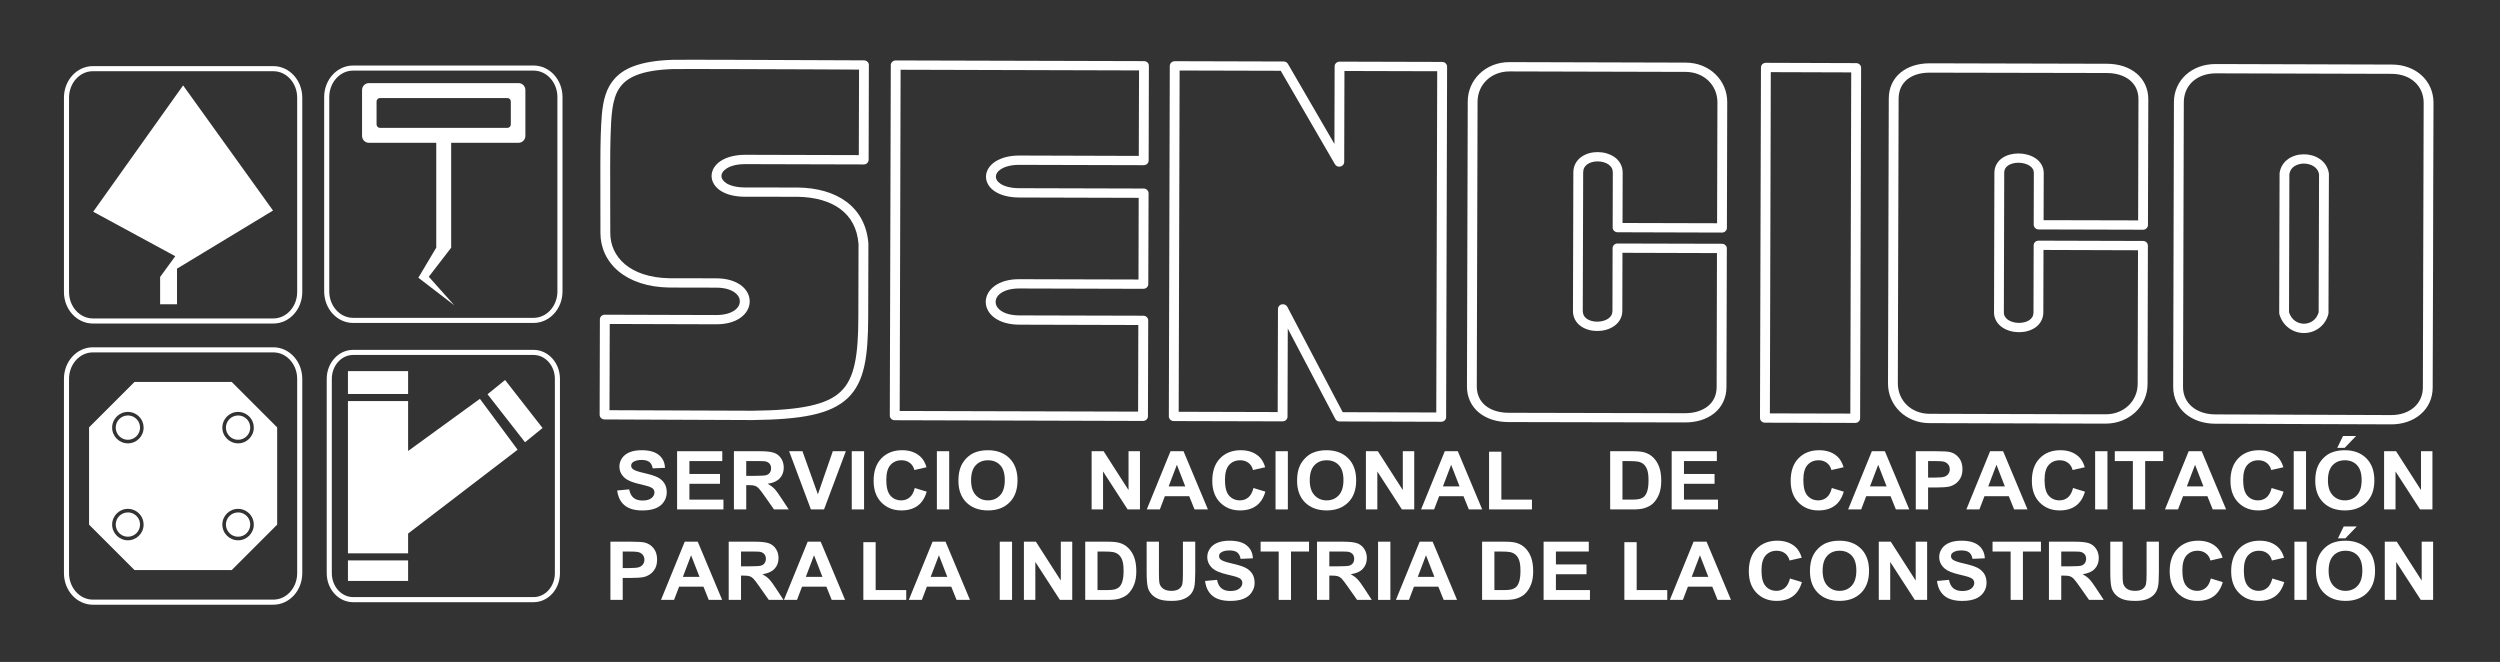 <?xml version="1.0" encoding="utf-8"?>
<!-- Generator: Adobe Illustrator 16.0.0, SVG Export Plug-In . SVG Version: 6.00 Build 0)  -->
<!DOCTYPE svg PUBLIC "-//W3C//DTD SVG 1.1//EN" "http://www.w3.org/Graphics/SVG/1.1/DTD/svg11.dtd">
<svg version="1.1" id="Layer_1" xmlns="http://www.w3.org/2000/svg" xmlns:xlink="http://www.w3.org/1999/xlink" x="0px" y="0px"
	 width="490.993px" height="130px" viewBox="0 0 490.993 130" enable-background="new 0 0 490.993 130" xml:space="preserve">
<rect x="0" y="0" width="490.993" height="130" fill="#333333" stroke="none"/>
<g>
	<g>
		<g>
			<path fill="#FFFFFF" d="M119.884,117.817v-11.433h3.88c1.469,0,2.427,0.058,2.872,0.174c0.685,0.17,1.26,0.544,1.723,1.118
				s0.692,1.314,0.692,2.227c0,0.702-0.132,1.291-0.399,1.77c-0.267,0.478-0.604,0.854-1.018,1.128
				c-0.41,0.271-0.828,0.452-1.253,0.541c-0.577,0.109-1.411,0.163-2.506,0.163H122.3v4.312H119.884z M122.3,108.319v3.245h1.325
				c0.95,0,1.587-0.06,1.906-0.18c0.324-0.12,0.574-0.307,0.758-0.561c0.183-0.257,0.271-0.552,0.271-0.89
				c0-0.418-0.125-0.761-0.382-1.031c-0.257-0.27-0.579-0.438-0.972-0.507c-0.289-0.051-0.871-0.077-1.738-0.077H122.3z"/>
			<path fill="#FFFFFF" d="M141.827,117.817h-2.63l-1.045-2.597h-4.782l-0.988,2.597h-2.563l4.662-11.433h2.553L141.827,117.817z
				 M137.378,113.295l-1.649-4.242l-1.616,4.242H137.378z"/>
			<path fill="#FFFFFF" d="M143.115,117.817v-11.433h5.088c1.276,0,2.208,0.104,2.787,0.31c0.578,0.205,1.042,0.57,1.391,1.095
				c0.348,0.524,0.522,1.128,0.522,1.801c0,0.857-0.263,1.566-0.792,2.124c-0.525,0.561-1.318,0.911-2.367,1.061
				c0.523,0.288,0.955,0.608,1.294,0.957c0.341,0.348,0.799,0.966,1.375,1.857l1.464,2.229h-2.892l-1.746-2.488
				c-0.62-0.888-1.046-1.449-1.275-1.68c-0.227-0.23-0.469-0.391-0.725-0.474c-0.258-0.09-0.66-0.13-1.216-0.13h-0.489v4.771
				H143.115z M145.534,111.221h1.786c1.159,0,1.884-0.046,2.172-0.141c0.289-0.092,0.514-0.254,0.676-0.482
				c0.163-0.231,0.248-0.518,0.248-0.858c0-0.386-0.107-0.693-0.324-0.931c-0.217-0.239-0.519-0.389-0.911-0.45
				c-0.196-0.027-0.782-0.039-1.763-0.039h-1.884V111.221z"/>
			<path fill="#FFFFFF" d="M165.973,117.817h-2.628l-1.046-2.597h-4.782l-0.987,2.597h-2.562l4.661-11.433h2.552L165.973,117.817z
				 M161.523,113.295l-1.648-4.242l-1.614,4.242H161.523z"/>
		</g>
		<g>
			<path fill="#FFFFFF" d="M169.558,117.816v-11.335h2.417v9.409h6.007v1.926H169.558z"/>
			<path fill="#FFFFFF" d="M190.496,117.816h-2.628l-1.045-2.595h-4.785l-0.986,2.595h-2.564l4.662-11.43h2.555L190.496,117.816z
				 M186.048,113.296l-1.648-4.243l-1.617,4.243H186.048z"/>
			<path fill="#FFFFFF" d="M196.349,117.816v-11.43h2.416v11.43H196.349z"/>
			<path fill="#FFFFFF" d="M201.092,117.816v-11.43h2.351l4.898,7.633v-7.633h2.244v11.43h-2.424l-4.824-7.453v7.453H201.092z"/>
			<path fill="#FFFFFF" d="M213.133,106.387h4.415c0.997,0,1.756,0.072,2.277,0.218c0.703,0.196,1.305,0.548,1.805,1.054
				c0.5,0.505,0.882,1.12,1.144,1.852c0.261,0.731,0.392,1.632,0.392,2.701c0,0.942-0.123,1.751-0.367,2.432
				c-0.3,0.833-0.727,1.506-1.281,2.021c-0.42,0.391-0.985,0.694-1.699,0.912c-0.533,0.161-1.246,0.24-2.139,0.24h-4.546V106.387z
				 M215.548,108.318v7.572h1.805c0.675,0,1.162-0.034,1.462-0.108c0.391-0.095,0.716-0.251,0.974-0.475
				c0.259-0.225,0.471-0.59,0.635-1.104c0.162-0.512,0.244-1.21,0.244-2.095c0-0.884-0.082-1.562-0.244-2.034
				c-0.164-0.474-0.393-0.842-0.688-1.107c-0.293-0.265-0.666-0.446-1.117-0.539c-0.338-0.073-0.999-0.11-1.984-0.11H215.548z"/>
			<path fill="#FFFFFF" d="M225.198,106.387h2.415v6.191c0,0.981,0.03,1.621,0.089,1.911c0.104,0.468,0.352,0.844,0.74,1.125
				c0.389,0.284,0.922,0.428,1.596,0.428c0.687,0,1.203-0.135,1.551-0.402c0.348-0.267,0.559-0.597,0.629-0.986
				c0.07-0.391,0.105-1.039,0.105-1.944v-6.322h2.417v6.004c0,1.373-0.065,2.342-0.196,2.907c-0.13,0.567-0.371,1.046-0.723,1.436
				c-0.351,0.39-0.82,0.702-1.407,0.933c-0.589,0.231-1.356,0.348-2.303,0.348c-1.142,0-2.009-0.127-2.6-0.378
				c-0.591-0.252-1.058-0.578-1.4-0.983c-0.343-0.404-0.569-0.826-0.677-1.266c-0.158-0.656-0.236-1.623-0.236-2.902V106.387z"/>
			<path fill="#FFFFFF" d="M236.675,114.099l2.351-0.219c0.142,0.754,0.429,1.308,0.86,1.662c0.434,0.353,1.018,0.529,1.752,0.529
				c0.778,0,1.365-0.157,1.76-0.472c0.395-0.315,0.592-0.683,0.592-1.104c0-0.271-0.084-0.498-0.25-0.689
				c-0.166-0.19-0.455-0.356-0.868-0.494c-0.283-0.096-0.929-0.262-1.935-0.501c-1.296-0.308-2.205-0.683-2.728-1.13
				c-0.734-0.632-1.103-1.396-1.103-2.302c0-0.58,0.174-1.128,0.519-1.634c0.347-0.507,0.845-0.893,1.495-1.158
				c0.648-0.265,1.436-0.396,2.354-0.396c1.502,0,2.632,0.313,3.392,0.942c0.76,0.628,1.158,1.469,1.195,2.518l-2.416,0.103
				c-0.103-0.587-0.325-1.009-0.665-1.269c-0.341-0.254-0.85-0.384-1.53-0.384c-0.702,0-1.252,0.136-1.648,0.413
				c-0.257,0.174-0.384,0.413-0.384,0.709c0,0.271,0.12,0.503,0.358,0.694c0.305,0.243,1.045,0.499,2.221,0.763
				c1.176,0.265,2.045,0.54,2.607,0.823c0.564,0.284,1.004,0.671,1.323,1.161c0.317,0.493,0.478,1.1,0.478,1.823
				c0,0.655-0.19,1.267-0.571,1.841c-0.381,0.569-0.919,0.996-1.617,1.273c-0.696,0.279-1.563,0.418-2.604,0.418
				c-1.512,0-2.674-0.336-3.484-1.002C237.315,116.352,236.833,115.378,236.675,114.099z"/>
			<path fill="#FFFFFF" d="M251.132,117.816v-9.498h-3.551v-1.932h9.51v1.932h-3.543v9.498H251.132z"/>
			<path fill="#FFFFFF" d="M258.658,117.816v-11.43h5.085c1.28,0,2.208,0.103,2.788,0.306c0.579,0.207,1.043,0.572,1.392,1.097
				c0.349,0.525,0.522,1.126,0.522,1.802c0,0.858-0.265,1.565-0.791,2.125c-0.529,0.56-1.317,0.911-2.367,1.056
				c0.522,0.291,0.953,0.611,1.294,0.959c0.34,0.35,0.798,0.969,1.374,1.855l1.461,2.23h-2.89l-1.745-2.485
				c-0.622-0.89-1.046-1.449-1.274-1.682c-0.228-0.231-0.471-0.391-0.726-0.474c-0.257-0.088-0.662-0.13-1.217-0.13h-0.49v4.771
				H258.658z M261.074,111.222h1.788c1.159,0,1.883-0.049,2.171-0.141c0.289-0.096,0.515-0.257,0.677-0.483
				c0.164-0.229,0.247-0.515,0.247-0.859c0-0.383-0.108-0.694-0.323-0.93c-0.215-0.237-0.519-0.388-0.911-0.45
				c-0.196-0.025-0.783-0.04-1.763-0.04h-1.886V111.222z"/>
			<path fill="#FFFFFF" d="M270.648,117.816v-11.43h2.418v11.43H270.648z"/>
			<path fill="#FFFFFF" d="M286.159,117.816h-2.628l-1.045-2.595h-4.783l-0.988,2.595h-2.562l4.662-11.43h2.553L286.159,117.816z
				 M281.71,113.296l-1.648-4.243l-1.616,4.243H281.71z"/>
			<path fill="#FFFFFF" d="M291.077,106.387h4.419c0.993,0,1.752,0.072,2.276,0.218c0.702,0.196,1.304,0.548,1.805,1.054
				c0.5,0.505,0.882,1.12,1.142,1.852c0.262,0.731,0.393,1.632,0.393,2.701c0,0.942-0.122,1.751-0.367,2.432
				c-0.301,0.833-0.728,1.506-1.282,2.021c-0.422,0.391-0.985,0.694-1.698,0.912c-0.533,0.161-1.246,0.24-2.14,0.24h-4.547V106.387z
				 M293.495,108.318v7.572h1.804c0.673,0,1.16-0.034,1.462-0.108c0.393-0.095,0.715-0.251,0.975-0.475
				c0.259-0.225,0.469-0.59,0.633-1.104c0.163-0.512,0.245-1.21,0.245-2.095c0-0.884-0.082-1.562-0.245-2.034
				c-0.164-0.474-0.393-0.842-0.686-1.107c-0.294-0.265-0.667-0.446-1.118-0.539c-0.338-0.073-0.999-0.11-1.984-0.11H293.495z"/>
			<path fill="#FFFFFF" d="M303.159,117.816v-11.43h8.875v1.932h-6.458v2.535h6.007v1.927h-6.007v3.11h6.686v1.926H303.159z"/>
			<path fill="#FFFFFF" d="M319.021,117.816v-11.335h2.416v9.409h6.008v1.926H319.021z"/>
			<path fill="#FFFFFF" d="M339.959,117.816h-2.629l-1.043-2.595h-4.786l-0.987,2.595h-2.563l4.662-11.43h2.554L339.959,117.816z
				 M335.512,113.296l-1.65-4.243l-1.615,4.243H335.512z"/>
			<path fill="#FFFFFF" d="M351.543,113.614l2.342,0.711c-0.358,1.248-0.955,2.175-1.79,2.78c-0.836,0.605-1.896,0.908-3.181,0.908
				c-1.588,0-2.894-0.518-3.918-1.557c-1.021-1.037-1.534-2.455-1.534-4.253c0-1.903,0.515-3.381,1.54-4.435
				c1.033-1.051,2.383-1.577,4.059-1.577c1.464,0,2.653,0.412,3.567,1.239c0.546,0.488,0.952,1.189,1.227,2.104l-2.395,0.547
				c-0.141-0.595-0.437-1.061-0.886-1.403c-0.446-0.345-0.994-0.515-1.635-0.515c-0.887,0-1.607,0.304-2.161,0.911
				c-0.552,0.609-0.828,1.594-0.828,2.954c0,1.448,0.272,2.477,0.816,3.09c0.547,0.614,1.251,0.922,2.124,0.922
				c0.641,0,1.194-0.196,1.657-0.588C351.009,115.064,351.341,114.451,351.543,113.614z"/>
			<path fill="#FFFFFF" d="M355.469,112.171c0-1.165,0.185-2.141,0.549-2.931c0.271-0.583,0.641-1.106,1.113-1.567
				c0.472-0.462,0.986-0.805,1.547-1.028c0.745-0.303,1.605-0.452,2.579-0.452c1.764,0,3.175,0.522,4.234,1.565
				c1.059,1.046,1.586,2.5,1.586,4.359c0,1.845-0.525,3.289-1.575,4.333c-1.051,1.043-2.455,1.563-4.212,1.563
				c-1.78,0-3.194-0.518-4.246-1.557C355.994,115.42,355.469,113.992,355.469,112.171z M357.959,112.094
				c0,1.294,0.313,2.276,0.938,2.944c0.628,0.67,1.421,1.004,2.387,1.004c0.961,0,1.752-0.332,2.368-0.994
				c0.618-0.666,0.928-1.66,0.928-2.985c0-1.31-0.301-2.288-0.903-2.932c-0.601-0.646-1.4-0.966-2.393-0.966
				c-0.998,0-1.802,0.323-2.41,0.978C358.265,109.795,357.959,110.778,357.959,112.094z"/>
			<path fill="#FFFFFF" d="M368.988,117.816v-11.43h2.352l4.897,7.633v-7.633h2.245v11.43h-2.425l-4.824-7.453v7.453H368.988z"/>
			<path fill="#FFFFFF" d="M380.424,114.099l2.352-0.219c0.142,0.754,0.428,1.308,0.86,1.662c0.435,0.353,1.015,0.529,1.752,0.529
				c0.777,0,1.363-0.157,1.76-0.472c0.393-0.315,0.591-0.683,0.591-1.104c0-0.271-0.084-0.498-0.25-0.689
				c-0.165-0.19-0.457-0.356-0.868-0.494c-0.285-0.096-0.93-0.262-1.935-0.501c-1.296-0.308-2.205-0.683-2.727-1.13
				c-0.736-0.632-1.104-1.396-1.104-2.302c0-0.58,0.174-1.128,0.521-1.634c0.346-0.507,0.841-0.893,1.493-1.158
				c0.65-0.265,1.434-0.396,2.354-0.396c1.502,0,2.631,0.313,3.393,0.942c0.76,0.628,1.156,1.469,1.196,2.518l-2.419,0.103
				c-0.104-0.587-0.324-1.009-0.663-1.269c-0.341-0.254-0.849-0.384-1.529-0.384c-0.704,0-1.254,0.136-1.649,0.413
				c-0.258,0.174-0.384,0.413-0.384,0.709c0,0.271,0.119,0.503,0.357,0.694c0.304,0.243,1.045,0.499,2.222,0.763
				c1.175,0.265,2.044,0.54,2.607,0.823c0.562,0.284,1.004,0.671,1.322,1.161c0.317,0.493,0.478,1.1,0.478,1.823
				c0,0.655-0.189,1.267-0.571,1.841c-0.382,0.569-0.919,0.996-1.616,1.273c-0.695,0.279-1.564,0.418-2.606,0.418
				c-1.51,0-2.673-0.336-3.484-1.002C381.065,116.352,380.581,115.378,380.424,114.099z"/>
			<path fill="#FFFFFF" d="M394.882,117.816v-9.498h-3.551v-1.932h9.508v1.932h-3.542v9.498H394.882z"/>
			<path fill="#FFFFFF" d="M402.406,117.816v-11.43h5.086c1.277,0,2.208,0.103,2.786,0.306c0.583,0.207,1.046,0.572,1.395,1.097
				c0.347,0.525,0.522,1.126,0.522,1.802c0,0.858-0.263,1.565-0.792,2.125c-0.528,0.56-1.318,0.911-2.368,1.056
				c0.522,0.291,0.952,0.611,1.294,0.959c0.34,0.35,0.798,0.969,1.376,1.855l1.459,2.23h-2.888l-1.745-2.485
				c-0.621-0.89-1.046-1.449-1.276-1.682c-0.226-0.231-0.469-0.391-0.725-0.474c-0.255-0.088-0.663-0.13-1.219-0.13h-0.488v4.771
				H402.406z M404.823,111.222h1.788c1.16,0,1.882-0.049,2.17-0.141c0.288-0.096,0.516-0.257,0.68-0.483
				c0.164-0.229,0.244-0.515,0.244-0.859c0-0.383-0.107-0.694-0.323-0.93c-0.215-0.237-0.519-0.388-0.908-0.45
				c-0.197-0.025-0.785-0.04-1.767-0.04h-1.884V111.222z"/>
			<path fill="#FFFFFF" d="M414.455,106.387h2.419v6.191c0,0.981,0.027,1.621,0.088,1.911c0.104,0.468,0.35,0.844,0.739,1.125
				c0.388,0.284,0.92,0.428,1.598,0.428c0.685,0,1.201-0.135,1.548-0.402c0.351-0.267,0.558-0.597,0.63-0.986
				c0.071-0.391,0.105-1.039,0.105-1.944v-6.322h2.417v6.004c0,1.373-0.064,2.342-0.197,2.907c-0.13,0.567-0.369,1.046-0.723,1.436
				c-0.351,0.39-0.818,0.702-1.407,0.933c-0.588,0.231-1.354,0.348-2.302,0.348c-1.143,0-2.01-0.127-2.601-0.378
				c-0.59-0.252-1.058-0.578-1.401-0.983c-0.342-0.404-0.565-0.826-0.677-1.266c-0.158-0.656-0.236-1.623-0.236-2.902V106.387z"/>
			<path fill="#FFFFFF" d="M434.201,113.614l2.345,0.711c-0.358,1.248-0.958,2.175-1.793,2.78s-1.896,0.908-3.179,0.908
				c-1.59,0-2.896-0.518-3.919-1.557c-1.023-1.037-1.534-2.455-1.534-4.253c0-1.903,0.513-3.381,1.543-4.435
				c1.028-1.051,2.381-1.577,4.059-1.577c1.462,0,2.651,0.412,3.566,1.239c0.544,0.488,0.95,1.189,1.223,2.104l-2.391,0.547
				c-0.143-0.595-0.436-1.061-0.886-1.403c-0.45-0.345-0.994-0.515-1.638-0.515c-0.886,0-1.605,0.304-2.157,0.911
				c-0.554,0.609-0.831,1.594-0.831,2.954c0,1.448,0.272,2.477,0.818,3.09c0.543,0.614,1.251,0.922,2.122,0.922
				c0.64,0,1.193-0.196,1.655-0.588C433.67,115.064,434.002,114.451,434.201,113.614z"/>
			<path fill="#FFFFFF" d="M446.274,113.614l2.346,0.711c-0.359,1.248-0.959,2.175-1.794,2.78s-1.896,0.908-3.179,0.908
				c-1.59,0-2.896-0.518-3.919-1.557c-1.022-1.037-1.534-2.455-1.534-4.253c0-1.903,0.514-3.381,1.543-4.435
				c1.029-1.051,2.381-1.577,4.059-1.577c1.462,0,2.649,0.412,3.566,1.239c0.544,0.488,0.95,1.189,1.224,2.104l-2.39,0.547
				c-0.146-0.595-0.438-1.061-0.888-1.403c-0.449-0.345-0.994-0.515-1.638-0.515c-0.886,0-1.605,0.304-2.158,0.911
				c-0.553,0.609-0.83,1.594-0.83,2.954c0,1.448,0.272,2.477,0.818,3.09c0.544,0.614,1.251,0.922,2.122,0.922
				c0.642,0,1.193-0.196,1.656-0.588C445.743,115.064,446.075,114.451,446.274,113.614z"/>
			<path fill="#FFFFFF" d="M450.617,117.816v-11.43h2.419v11.43H450.617z"/>
			<path fill="#FFFFFF" d="M454.847,112.171c0-1.165,0.183-2.141,0.547-2.931c0.272-0.583,0.645-1.106,1.114-1.567
				c0.47-0.462,0.987-0.805,1.548-1.028c0.745-0.303,1.606-0.452,2.58-0.452c1.763,0,3.171,0.522,4.232,1.565
				c1.059,1.046,1.586,2.5,1.586,4.359c0,1.845-0.523,3.289-1.573,4.333c-1.053,1.043-2.455,1.563-4.212,1.563
				c-1.779,0-3.197-0.518-4.246-1.557C455.373,115.42,454.847,113.992,454.847,112.171z M457.335,112.094
				c0,1.294,0.314,2.276,0.94,2.944c0.627,0.67,1.42,1.004,2.384,1.004s1.752-0.332,2.37-0.994c0.619-0.666,0.929-1.66,0.929-2.985
				c0-1.31-0.302-2.288-0.902-2.932c-0.603-0.646-1.4-0.966-2.396-0.966c-0.995,0-1.799,0.323-2.407,0.978
				C457.644,109.795,457.335,110.778,457.335,112.094z M459.165,105.73l1.127-2.331h2.571l-2.243,2.331H459.165z"/>
			<path fill="#FFFFFF" d="M468.364,117.816v-11.43h2.351l4.898,7.633v-7.633h2.245v11.43h-2.422l-4.824-7.453v7.453H468.364z"/>
		</g>
		<g>
			<g>
				<path fill="#FFFFFF" d="M346.625,83.013c-0.258,0-0.501-0.104-0.684-0.266l0,0c-0.179-0.179-0.283-0.415-0.283-0.646l0,0
					l0.19-68.85c0.002-0.236,0.104-0.477,0.277-0.652l0,0c0.187-0.164,0.428-0.261,0.69-0.261l0,0l17.731,0.058l-0.006,0.908
					l0.006-0.908c0.53-0.006,0.965,0.405,0.971,0.912l0,0l-0.194,68.84c0,0.242-0.104,0.482-0.286,0.645l0,0
					c-0.176,0.176-0.433,0.265-0.683,0.267l0,0L346.625,83.013L346.625,83.013z M347.6,81.188l15.798,0.038l0.177-67.008
					l-15.796-0.051L347.6,81.188L347.6,81.188z"/>
			</g>
			<g>
				<path fill="#FFFFFF" d="M263.106,82.777c-0.369,0.007-0.705-0.186-0.857-0.5l0,0l-9.334-17.746l-0.051,17.319
					c0.002,0.23-0.106,0.467-0.281,0.637l0,0c-0.181,0.166-0.428,0.27-0.685,0.266l0,0l-21.381-0.056
					c-0.251-0.002-0.505-0.099-0.687-0.274l0,0c-0.177-0.167-0.279-0.405-0.273-0.639l0,0l0.184-68.849
					c0.009-0.242,0.107-0.479,0.293-0.647l0,0c0.178-0.172,0.428-0.267,0.686-0.269l0,0l21.386,0.058
					c0.352,0,0.681,0.181,0.844,0.479l0,0l9.127,15.719l0.041-15.257c0.002-0.241,0.103-0.473,0.281-0.639l0,0
					c0.179-0.171,0.43-0.273,0.682-0.271l0,0l20.163,0.055l-0.008,0.92l0.008-0.92c0.252,0.007,0.498,0.1,0.681,0.273l0,0
					c0.177,0.177,0.278,0.404,0.28,0.64l0,0l-0.19,68.854c0.001,0.244-0.104,0.477-0.284,0.646l0,0
					c-0.182,0.175-0.432,0.264-0.693,0.26l0,0L263.106,82.777L263.106,82.777z M252.825,60.259l10.876,20.694l18.378,0.059
					l0.185-67.021l-18.22-0.05l-0.046,17.886c-0.007,0.416-0.305,0.777-0.728,0.879l0,0c-0.434,0.11-0.872-0.077-1.089-0.444l0,0
					l-10.649-18.359l-19.859-0.053l-0.183,67.023l19.443,0.055l0.057-20.269c-0.002-0.424,0.312-0.785,0.747-0.89l0,0
					c0.076-0.014,0.156-0.016,0.223-0.016l0,0C252.319,59.752,252.658,59.944,252.825,60.259L252.825,60.259z"/>
			</g>
			<g>
				<path fill="#FFFFFF" d="M175.718,82.53c-0.529,0.006-0.958-0.401-0.963-0.908l0,0l0.193-68.84
					c0.002-0.501,0.436-0.91,0.971-0.91l0,0l48.758,0.132c0.256,0.006,0.5,0.097,0.687,0.268l0,0
					c0.181,0.168,0.271,0.406,0.274,0.65l0,0l-0.045,18.603c-0.008,0.25-0.109,0.479-0.288,0.653l0,0
					c-0.19,0.17-0.433,0.258-0.683,0.265l0,0l-24.398-0.065c-1.697-0.012-2.918,0.373-3.646,0.852l0,0
					c-0.738,0.484-0.99,1.015-0.996,1.465l0,0c-0.001,0.454,0.236,0.952,0.961,1.429l0,0c0.711,0.461,1.922,0.835,3.659,0.837l0,0
					l24.404,0.067c0.261,0.002,0.507,0.102,0.686,0.269l0,0c0.174,0.171,0.284,0.405,0.284,0.649l0,0l-0.057,17.863
					c0,0.242-0.104,0.473-0.278,0.643l0,0c-0.193,0.175-0.431,0.27-0.685,0.273l0,0l-24.395-0.068
					c-1.692-0.003-2.879,0.404-3.611,0.926l0,0c-0.725,0.521-1.006,1.128-1.018,1.708l0,0c0.002,0.574,0.277,1.175,0.998,1.703l0,0
					c0.719,0.521,1.893,0.934,3.591,0.95l0,0l24.417,0.063c0.262,0.007,0.506,0.098,0.688,0.271l0,0
					c0.173,0.168,0.277,0.4,0.279,0.645l0,0l-0.053,18.841c-0.002,0.242-0.1,0.476-0.285,0.645l0,0
					c-0.183,0.173-0.424,0.269-0.685,0.265l0,0L175.718,82.53L175.718,82.53z M176.698,80.713l46.822,0.128l0.044-17.011
					l-23.458-0.066c-2.02-0.024-3.618-0.514-4.744-1.327l0,0c-1.134-0.804-1.769-1.964-1.762-3.151l0,0
					c0.004-1.197,0.65-2.357,1.791-3.16l0,0c1.139-0.818,2.751-1.297,4.77-1.293l0,0l23.435,0.062l0.04-16.039l-23.433-0.066
					c-2.024-0.008-3.608-0.428-4.751-1.157l0,0c-1.134-0.715-1.816-1.793-1.805-2.939l0,0c-0.001-1.153,0.699-2.234,1.838-2.967l0,0
					c1.143-0.741,2.736-1.179,4.742-1.181l0,0l23.428,0.072l0.051-16.789l-46.83-0.131L176.698,80.713L176.698,80.713z"/>
			</g>
			<g>
				<path fill="#FFFFFF" d="M118.729,82.377c-0.533,0.002-0.961-0.414-0.961-0.914l0,0l0.047-18.746
					c-0.002-0.507,0.44-0.917,0.975-0.91l0,0l21.866,0.065c0,0,0,0,0.034-0.002l0,0c1.686,0,2.871-0.406,3.598-0.935l0,0
					c0.72-0.528,1.016-1.155,1.02-1.747l0,0c-0.004-0.599-0.289-1.217-1.013-1.743l0,0c-0.72-0.533-1.912-0.948-3.62-0.952l0,0
					l-9.219-0.02c-4.265-0.07-7.65-1.251-9.985-3.203l0,0c-2.326-1.938-3.554-4.634-3.548-7.523l0,0
					c0.016-2.514-0.03-8.425-0.014-13.197l0,0c0.002-2.385,0.027-4.474,0.068-5.733l0,0c0.115-3.079,0.179-5.836,0.957-8.226l0,0
					c0.771-2.384,2.404-4.385,5.346-5.525l0,0c1.949-0.761,4.443-1.2,7.697-1.315l0,0c0.793-0.026,5.191-0.019,10.784-0.007l0,0
					c11.166,0.033,26.923,0.109,26.923,0.109l0,0c0.537,0.008,0.967,0.413,0.959,0.913l0,0l-0.045,18.617
					c-0.006,0.239-0.103,0.479-0.287,0.648l0,0c-0.174,0.165-0.425,0.272-0.68,0.265l0,0l-23.244-0.063
					c-1.735-0.005-2.955,0.38-3.69,0.856l0,0c-0.749,0.488-1.005,1.02-1.013,1.475l0,0c0.013,0.447,0.249,0.941,0.957,1.41l0,0
					c0.721,0.465,1.924,0.832,3.65,0.838l0,0c0.043,0.003,0.069,0.005,0.073,0.003l0,0l10.259,0.013
					c3.812,0.041,7.151,0.955,9.631,2.811l0,0c2.487,1.854,4.033,4.654,4.298,8.201l0,0l0.001,0.066l-0.041,14.359
					c-0.038,7.634-0.639,12.662-4.024,15.925l0,0c-3.435,3.223-9.101,4.185-18.671,4.307l0,0L118.729,82.377L118.729,82.377z
					 M119.702,80.563l28.105,0.103c9.47-0.088,14.643-1.179,17.303-3.759l0,0c2.711-2.531,3.46-7.061,3.467-14.647l0,0l0.037-14.32
					c-0.244-3.121-1.519-5.35-3.562-6.879l0,0c-2.037-1.524-4.939-2.36-8.436-2.412l0,0l-10.27-0.011
					c-0.035,0.003-0.057,0.002-0.062,0.003l0,0c-2.014-0.012-3.59-0.435-4.717-1.149l0,0c-1.135-0.724-1.816-1.799-1.811-2.936l0,0
					c-0.003-1.16,0.699-2.246,1.844-2.976l0,0c1.155-0.733,2.765-1.174,4.783-1.176l0,0l22.287,0.06l0.045-16.794
					c-1.482-0.006-4.549-0.019-8.314-0.044l0,0c-5.334-0.017-12.061-0.044-17.645-0.062l0,0c-5.566-0.014-10.029-0.015-10.719,0.005
					l0,0c-3.1,0.111-5.373,0.533-7.012,1.18l0,0c-1.65,0.656-2.667,1.51-3.383,2.568l0,0c-1.451,2.135-1.604,5.44-1.734,9.569l0,0
					c-0.043,1.206-0.065,3.294-0.072,5.673l0,0c-0.014,4.749,0.025,10.668,0.023,13.194l0,0c-0.002,2.402,0.977,4.536,2.889,6.155
					l0,0c1.926,1.604,4.834,2.675,8.717,2.738l0,0l9.209,0.017c2.031,0.006,3.654,0.503,4.798,1.325l0,0
					c1.14,0.818,1.774,2.002,1.768,3.21l0,0c0.005,1.197-0.642,2.376-1.782,3.189l0,0c-1.139,0.817-2.753,1.307-4.765,1.303l0,0
					c0,0-0.008-0.002-0.04,0l0,0l-20.902-0.062L119.702,80.563L119.702,80.563z M169.634,31.376l0.002-0.904L169.634,31.376
					L169.634,31.376z"/>
			</g>
			<g>
				<path fill="#FFFFFF" d="M290.462,81.034c-1.485-1.218-2.379-3.041-2.355-5.168l0,0l0.154-55.938
					c0.002-2.115,0.873-4.057,2.334-5.464l0,0c1.465-1.399,3.531-2.278,5.864-2.265l0,0l34.616,0.098
					c2.335,0,4.393,0.885,5.843,2.292l0,0c1.461,1.412,2.312,3.355,2.304,5.484l0,0l-0.062,24.688
					c-0.006,0.248-0.104,0.479-0.287,0.641l0,0c-0.175,0.184-0.426,0.273-0.68,0.273l0,0l-20.504-0.061
					c-0.253,0.001-0.503-0.096-0.683-0.267l0,0c-0.187-0.168-0.286-0.409-0.281-0.642l0,0l0.028-10.84
					c-0.011-0.717-0.305-1.169-0.84-1.557l0,0c-0.536-0.381-1.329-0.62-2.133-0.609l0,0c-0.78-0.015-1.527,0.207-2.029,0.563l0,0
					c-0.513,0.373-0.803,0.821-0.819,1.59l0,0l-0.08,27.217l0,0l0,0l0,0c0.017,0.746,0.298,1.174,0.791,1.537l0,0
					c0.501,0.358,1.252,0.57,2.038,0.568l0,0c0.796,0.01,1.613-0.217,2.146-0.58l0,0c0.547-0.389,0.837-0.824,0.856-1.517l0,0
					l0.026-12.345c0.006-0.241,0.1-0.479,0.282-0.64l0,0c0.188-0.178,0.427-0.274,0.687-0.269l0,0l20.508,0.052
					c0.261,0.003,0.504,0.099,0.676,0.271l0,0c0.184,0.167,0.291,0.406,0.285,0.655l0,0l-0.076,27.205
					c0.004,2.116-0.882,3.93-2.374,5.135l0,0c-1.488,1.213-3.524,1.837-5.784,1.822l0,0l-34.655-0.072
					C293.99,82.896,291.95,82.254,290.462,81.034L290.462,81.034z M296.457,14.027c-3.635,0.006-6.236,2.604-6.268,5.913l0,0
					l-0.152,55.937c0.006,1.665,0.636,2.891,1.693,3.779l0,0c1.08,0.881,2.64,1.408,4.53,1.415l0,0l34.657,0.081
					c1.889,0.006,3.438-0.517,4.521-1.388l0,0c1.062-0.878,1.694-2.102,1.706-3.756l0,0l0.062-26.303l-18.559-0.056l-0.03,11.438
					c-0.003,1.294-0.712,2.357-1.664,2.985l0,0c-0.948,0.642-2.117,0.938-3.278,0.931l0,0c-1.127,0-2.267-0.291-3.19-0.932l0,0
					c-0.928-0.639-1.579-1.72-1.561-3.008l0,0c0-0.006,0.002-0.019,0.002-0.024l0,0l0.073-27.2c-0.004-1.306,0.657-2.385,1.585-3.03
					l0,0c0.926-0.657,2.073-0.94,3.205-0.94l0,0c1.151,0.011,2.326,0.316,3.273,0.969l0,0c0.94,0.649,1.632,1.735,1.625,3.041l0,0
					l-0.968-0.011l0.968,0.011l-0.028,9.916l18.57,0.049l0.067-23.775c-0.014-3.311-2.604-5.927-6.23-5.949l0,0L296.457,14.027
					L296.457,14.027z"/>
			</g>
			<g>
				<path fill="#FFFFFF" d="M413.524,83.2L378.941,83.1c-2.333,0-4.39-0.891-5.843-2.304l0,0c-1.453-1.419-2.305-3.36-2.299-5.485
					l0,0l0.15-55.938c-0.001-2.11,0.847-3.91,2.316-5.113l0,0c1.468-1.213,3.483-1.826,5.732-1.827l0,0l34.763,0.089
					c2.255,0.005,4.295,0.624,5.787,1.845l0,0c1.489,1.215,2.383,3.02,2.373,5.14l0,0l-0.069,24.7
					c-0.002,0.243-0.103,0.472-0.28,0.644l0,0c-0.18,0.174-0.435,0.27-0.688,0.267l0,0l-20.498-0.055
					c-0.266-0.004-0.507-0.101-0.688-0.269l0,0c-0.177-0.173-0.277-0.407-0.284-0.644l0,0l0.029-10.177
					c-0.006-0.629-0.28-1.046-0.832-1.419l0,0c-0.547-0.37-1.365-0.585-2.183-0.592l0,0c-0.791-0.007-1.548,0.206-2.032,0.536l0,0
					c-0.491,0.347-0.76,0.738-0.783,1.433l0,0l0.012,0.028l-0.072,27.34l-0.002,0.016l0,0c0.002,0.688,0.295,1.121,0.826,1.51l0,0
					c0.535,0.366,1.341,0.595,2.152,0.589l0,0c0.785,0.008,1.547-0.205,2.045-0.552l0,0c0.493-0.364,0.789-0.781,0.802-1.519l0,0
					c0-0.002-0.002-0.018-0.002-0.026l0,0l0.034-13.136c0-0.24,0.101-0.473,0.285-0.651l0,0c0.181-0.166,0.423-0.26,0.686-0.264l0,0
					l20.499,0.06c0.252-0.002,0.504,0.094,0.687,0.264l0,0c0.175,0.172,0.283,0.407,0.276,0.646l0,0l-0.066,27.219
					c-0.012,2.124-0.888,4.076-2.37,5.48l0,0c-1.47,1.398-3.541,2.268-5.87,2.267l0,0H413.524L413.524,83.2z M378.992,14.269
					c-1.893-0.011-3.415,0.504-4.454,1.362l0,0c-1.026,0.864-1.64,2.078-1.655,3.749l0,0l-0.154,55.935
					c0.014,3.317,2.588,5.936,6.217,5.956l0,0l34.585,0.097c3.63,0.003,6.272-2.619,6.304-5.924l0,0l0.064-26.295l-18.562-0.06
					l-0.032,12.23c-0.002,0.011-0.002,0.021-0.004,0.03l0,0c0.011,1.28-0.657,2.36-1.582,2.982l0,0
					c-0.928,0.638-2.067,0.912-3.191,0.914l0,0c-1.164-0.01-2.337-0.302-3.278-0.945l0,0c-0.949-0.631-1.653-1.706-1.633-2.992l0,0
					c0,0-0.002-0.008,0.005-0.036l0,0l0.071-27.312l0,0c0-0.013,0.002-0.021,0.002-0.024l0,0c-0.01-1.262,0.653-2.316,1.578-2.925
					l0,0c0.916-0.614,2.04-0.869,3.16-0.869l0,0c1.162,0.009,2.332,0.293,3.282,0.912l0,0c0.954,0.602,1.676,1.656,1.668,2.924l0,0
					l-0.028,9.264l18.567,0.044l0.064-23.78c-0.005-1.657-0.634-2.878-1.692-3.756l0,0c-1.072-0.879-2.645-1.403-4.54-1.409l0,0
					L378.992,14.269L378.992,14.269z"/>
			</g>
			<g>
				<path fill="#FFFFFF" d="M469.577,83.342l-34.549-0.126c-2.279-0.011-4.343-0.715-5.85-1.996l0,0
					c-1.483-1.273-2.379-3.13-2.37-5.254l0,0l0.145-55.949c0.008-2.114,0.889-4.006,2.358-5.337l0,0
					c1.474-1.337,3.532-2.108,5.843-2.104l0,0l34.628,0.102c2.303,0.004,4.353,0.79,5.824,2.127l0,0
					c1.461,1.339,2.324,3.232,2.327,5.355l0,0l-0.057,17.136l-0.029,14.624l-0.076,24.182c0.006,2.129-0.876,3.982-2.372,5.259l0,0
					c-1.474,1.288-3.526,1.991-5.806,1.984l0,0C469.582,83.342,469.582,83.342,469.577,83.342L469.577,83.342z M428.893,20.032
					l-0.153,55.939c-0.001,1.652,0.652,2.96,1.745,3.896l0,0c1.104,0.944,2.683,1.508,4.559,1.521l0,0l34.544,0.131
					c1.873,0.012,3.422-0.567,4.512-1.506l0,0c1.082-0.943,1.732-2.264,1.745-3.921l0,0l0.065-24.184l0.042-14.617l0.048-17.132
					c-0.021-3.285-2.54-5.611-6.221-5.657l0,0l-34.632-0.098C431.452,14.433,428.933,16.738,428.893,20.032L428.893,20.032z
					 M447.659,61.694l-0.029-0.246l0.072-27.344l0.002-0.115c0.161-1.211,0.841-2.188,1.734-2.795l0,0
					c0.904-0.611,1.976-0.896,3.055-0.889l0,0c1.086-0.002,2.178,0.296,3.091,0.907l0,0c0.904,0.607,1.604,1.574,1.788,2.781l0,0
					l0.021,0.138l-0.039,10.67l-0.009,4.035l-0.036,12.637l-0.03,0.221c-0.614,2.395-2.718,3.731-4.793,3.708l0,0
					c-0.025-0.002-0.04,0.003-0.051,0l0,0C450.386,65.395,448.33,64.078,447.659,61.694L447.659,61.694z M452.483,63.579
					c1.225-0.02,2.428-0.685,2.893-2.231l0,0l0.039-12.521l0.014-4.032l0.025-10.589c-0.123-0.687-0.484-1.154-1.002-1.51l0,0
					c-0.524-0.365-1.25-0.565-1.965-0.571l0,0c-0.713,0.002-1.403,0.201-1.912,0.545l0,0c-0.484,0.347-0.824,0.801-0.949,1.508l0,0
					l-0.069,27.146C450.075,62.91,451.28,63.555,452.483,63.579L452.483,63.579z"/>
			</g>
		</g>
		<g>
			<path fill="#FFFFFF" d="M121.218,96.33l2.351-0.22c0.142,0.755,0.429,1.309,0.861,1.663c0.433,0.354,1.017,0.528,1.752,0.528
				c0.777,0,1.362-0.155,1.759-0.47c0.395-0.314,0.592-0.684,0.592-1.103c0-0.272-0.083-0.5-0.249-0.693
				c-0.166-0.188-0.456-0.353-0.869-0.492c-0.284-0.096-0.929-0.262-1.936-0.5c-1.295-0.309-2.203-0.683-2.726-1.133
				c-0.734-0.627-1.103-1.396-1.103-2.3c0-0.581,0.173-1.127,0.519-1.634c0.346-0.508,0.843-0.891,1.494-1.158
				c0.65-0.265,1.436-0.396,2.354-0.396c1.502,0,2.632,0.314,3.392,0.943c0.76,0.628,1.158,1.467,1.195,2.521l-2.415,0.099
				c-0.104-0.586-0.325-1.008-0.665-1.267c-0.342-0.255-0.852-0.385-1.531-0.385c-0.702,0-1.252,0.138-1.648,0.413
				c-0.256,0.178-0.385,0.412-0.385,0.711c0,0.269,0.121,0.501,0.359,0.691c0.305,0.245,1.045,0.501,2.221,0.767
				s2.045,0.539,2.609,0.82c0.562,0.284,1.004,0.671,1.321,1.163c0.317,0.491,0.478,1.099,0.478,1.82c0,0.655-0.19,1.269-0.57,1.842
				c-0.383,0.571-0.92,0.996-1.617,1.274s-1.564,0.417-2.604,0.417c-1.513,0-2.675-0.333-3.485-1.003
				C121.859,98.585,121.376,97.608,121.218,96.33z"/>
			<path fill="#FFFFFF" d="M132.981,100.049V88.617h8.873v1.935h-6.457v2.535h6.008v1.926h-6.008v3.112h6.686v1.924H132.981z"/>
			<path fill="#FFFFFF" d="M144.14,100.049V88.617h5.086c1.279,0,2.208,0.104,2.787,0.31c0.58,0.204,1.044,0.568,1.393,1.095
				c0.348,0.524,0.521,1.128,0.521,1.801c0,0.857-0.264,1.565-0.791,2.124c-0.527,0.561-1.316,0.911-2.367,1.061
				c0.522,0.288,0.954,0.607,1.294,0.956c0.341,0.349,0.798,0.966,1.376,1.857l1.461,2.229h-2.891l-1.746-2.486
				c-0.621-0.889-1.045-1.45-1.273-1.68c-0.229-0.23-0.471-0.391-0.727-0.476c-0.256-0.088-0.662-0.129-1.217-0.129h-0.489v4.771
				H144.14z M146.557,93.453h1.788c1.159,0,1.882-0.047,2.171-0.14c0.288-0.094,0.515-0.256,0.678-0.483
				c0.163-0.23,0.244-0.517,0.244-0.857c0-0.386-0.108-0.694-0.322-0.933c-0.216-0.238-0.519-0.389-0.91-0.45
				c-0.195-0.025-0.783-0.038-1.763-0.038h-1.886V93.453z"/>
			<path fill="#FFFFFF" d="M159.258,100.049l-4.276-11.432h2.619l3.028,8.463l2.931-8.463h2.563l-4.286,11.432H159.258z"/>
			<path fill="#FFFFFF" d="M167.282,100.049V88.617h2.417v11.432H167.282z"/>
			<path fill="#FFFFFF" d="M179.659,95.848l2.342,0.709c-0.359,1.246-0.957,2.176-1.792,2.78c-0.835,0.606-1.896,0.909-3.18,0.909
				c-1.589,0-2.896-0.521-3.918-1.558c-1.023-1.036-1.534-2.455-1.534-4.253c0-1.903,0.514-3.38,1.542-4.434
				c1.028-1.053,2.381-1.579,4.058-1.579c1.464,0,2.652,0.413,3.566,1.239c0.545,0.488,0.953,1.191,1.225,2.107l-2.391,0.544
				c-0.143-0.591-0.438-1.059-0.887-1.402s-0.994-0.515-1.637-0.515c-0.888,0-1.607,0.304-2.158,0.91
				c-0.554,0.609-0.829,1.595-0.829,2.957c0,1.446,0.272,2.476,0.815,3.088c0.545,0.613,1.252,0.921,2.123,0.921
				c0.643,0,1.195-0.194,1.656-0.585C179.124,97.296,179.456,96.683,179.659,95.848z"/>
			<path fill="#FFFFFF" d="M184.001,100.049V88.617h2.416v11.432H184.001z"/>
			<path fill="#FFFFFF" d="M188.229,94.402c0-1.161,0.183-2.139,0.547-2.932c0.272-0.581,0.644-1.102,1.114-1.565
				c0.472-0.465,0.986-0.806,1.547-1.029c0.746-0.302,1.606-0.453,2.58-0.453c1.764,0,3.174,0.522,4.232,1.565
				c1.059,1.046,1.588,2.501,1.588,4.362c0,1.846-0.525,3.29-1.575,4.33c-1.051,1.043-2.454,1.565-4.212,1.565
				c-1.781,0-3.195-0.521-4.246-1.558C188.755,97.652,188.229,96.225,188.229,94.402z M190.718,94.326
				c0,1.295,0.314,2.275,0.939,2.943c0.626,0.669,1.421,1.003,2.384,1.003c0.964,0,1.755-0.331,2.371-0.994
				c0.618-0.665,0.927-1.657,0.927-2.983c0-1.31-0.301-2.289-0.902-2.933s-1.398-0.966-2.396-0.966
				c-0.995,0-1.798,0.327-2.407,0.978C191.022,92.028,190.718,93.011,190.718,94.326z"/>
			<path fill="#FFFFFF" d="M214.392,100.049V88.617h2.352l4.897,7.635v-7.635h2.245v11.432h-2.425l-4.824-7.454v7.454H214.392z"/>
			<path fill="#FFFFFF" d="M237.232,100.049h-2.629l-1.046-2.596h-4.782l-0.987,2.596h-2.563l4.661-11.432h2.555L237.232,100.049z
				 M232.784,95.527l-1.649-4.243l-1.616,4.243H232.784z"/>
			<path fill="#FFFFFF" d="M246.172,95.848l2.343,0.709c-0.36,1.246-0.957,2.176-1.793,2.78c-0.836,0.606-1.895,0.909-3.179,0.909
				c-1.589,0-2.896-0.521-3.919-1.558c-1.023-1.036-1.535-2.455-1.535-4.253c0-1.903,0.516-3.38,1.543-4.434
				c1.029-1.053,2.381-1.579,4.058-1.579c1.464,0,2.652,0.413,3.567,1.239c0.543,0.488,0.953,1.191,1.224,2.107l-2.391,0.544
				c-0.143-0.591-0.438-1.059-0.886-1.402c-0.449-0.344-0.995-0.515-1.637-0.515c-0.888,0-1.607,0.304-2.16,0.91
				c-0.552,0.609-0.828,1.595-0.828,2.957c0,1.446,0.271,2.476,0.816,3.088c0.543,0.613,1.252,0.921,2.122,0.921
				c0.643,0,1.196-0.194,1.657-0.585C245.638,97.296,245.969,96.683,246.172,95.848z"/>
			<path fill="#FFFFFF" d="M250.514,100.049V88.617h2.417v11.432H250.514z"/>
			<path fill="#FFFFFF" d="M254.742,94.402c0-1.161,0.183-2.139,0.546-2.932c0.272-0.581,0.645-1.102,1.114-1.565
				c0.472-0.465,0.986-0.806,1.547-1.029c0.746-0.302,1.606-0.453,2.58-0.453c1.764,0,3.175,0.522,4.233,1.565
				c1.06,1.046,1.587,2.501,1.587,4.362c0,1.846-0.523,3.29-1.574,4.33c-1.051,1.043-2.456,1.565-4.212,1.565
				c-1.78,0-3.195-0.521-4.245-1.558C255.268,97.652,254.742,96.225,254.742,94.402z M257.231,94.326
				c0,1.295,0.312,2.275,0.94,2.943c0.624,0.669,1.418,1.003,2.383,1.003c0.962,0,1.753-0.331,2.371-0.994
				c0.616-0.665,0.925-1.657,0.925-2.983c0-1.31-0.3-2.289-0.899-2.933c-0.602-0.644-1.401-0.966-2.396-0.966
				c-0.997,0-1.8,0.327-2.408,0.978C257.536,92.028,257.231,93.011,257.231,94.326z"/>
			<path fill="#FFFFFF" d="M268.26,100.049V88.617h2.351l4.897,7.635v-7.635h2.244v11.432h-2.421l-4.826-7.454v7.454H268.26z"/>
			<path fill="#FFFFFF" d="M291.1,100.049h-2.627l-1.046-2.596h-4.783l-0.99,2.596h-2.561l4.661-11.432h2.554L291.1,100.049z
				 M286.652,95.527l-1.65-4.243l-1.615,4.243H286.652z"/>
			<path fill="#FFFFFF" d="M292.447,100.049V88.712h2.415v9.413h6.009v1.924H292.447z"/>
			<path fill="#FFFFFF" d="M316.231,88.617h4.417c0.996,0,1.754,0.074,2.276,0.219c0.701,0.198,1.304,0.551,1.804,1.052
				c0.501,0.507,0.882,1.124,1.142,1.854c0.262,0.731,0.394,1.631,0.394,2.701c0,0.942-0.124,1.754-0.366,2.436
				c-0.301,0.829-0.729,1.504-1.283,2.019c-0.418,0.389-0.986,0.693-1.699,0.914c-0.532,0.157-1.246,0.238-2.137,0.238h-4.547
				V88.617z M318.646,90.552v7.573h1.805c0.676,0,1.163-0.036,1.46-0.11c0.393-0.092,0.718-0.252,0.978-0.476
				c0.257-0.225,0.47-0.591,0.632-1.104c0.163-0.512,0.245-1.211,0.245-2.095s-0.082-1.562-0.245-2.034
				c-0.162-0.474-0.394-0.842-0.687-1.108c-0.291-0.265-0.665-0.444-1.119-0.538c-0.336-0.073-0.996-0.108-1.981-0.108H318.646z"/>
			<path fill="#FFFFFF" d="M328.312,100.049V88.617h8.872v1.935h-6.458v2.535h6.009v1.926h-6.009v3.112h6.687v1.924H328.312z"/>
			<path fill="#FFFFFF" d="M359.764,95.848l2.344,0.709c-0.359,1.246-0.958,2.176-1.792,2.78c-0.836,0.606-1.895,0.909-3.18,0.909
				c-1.589,0-2.895-0.521-3.917-1.558c-1.024-1.036-1.534-2.455-1.534-4.253c0-1.903,0.512-3.38,1.54-4.434
				c1.03-1.053,2.383-1.579,4.059-1.579c1.464,0,2.655,0.413,3.567,1.239c0.546,0.488,0.953,1.191,1.227,2.107l-2.395,0.544
				c-0.141-0.591-0.436-1.059-0.886-1.402c-0.449-0.344-0.995-0.515-1.635-0.515c-0.89,0-1.609,0.304-2.16,0.91
				c-0.555,0.609-0.829,1.595-0.829,2.957c0,1.446,0.272,2.476,0.815,3.088c0.543,0.613,1.252,0.921,2.123,0.921
				c0.642,0,1.193-0.194,1.658-0.585C359.231,97.296,359.564,96.683,359.764,95.848z"/>
			<path fill="#FFFFFF" d="M374.974,100.049h-2.631l-1.042-2.596h-4.786l-0.986,2.596h-2.563l4.661-11.432h2.554L374.974,100.049z
				 M370.525,95.527l-1.651-4.243l-1.614,4.243H370.525z"/>
			<path fill="#FFFFFF" d="M376.255,100.049V88.617h3.878c1.469,0,2.425,0.059,2.875,0.173c0.686,0.171,1.259,0.545,1.72,1.12
				c0.463,0.572,0.693,1.313,0.693,2.227c0,0.7-0.134,1.29-0.4,1.768c-0.266,0.479-0.605,0.854-1.016,1.13
				c-0.409,0.27-0.827,0.451-1.252,0.539c-0.577,0.11-1.413,0.164-2.506,0.164h-1.576v4.312H376.255z M378.671,90.552v3.245h1.32
				c0.955,0,1.591-0.061,1.913-0.18c0.319-0.121,0.571-0.306,0.754-0.562c0.182-0.255,0.273-0.551,0.273-0.89
				c0-0.416-0.128-0.759-0.382-1.029c-0.259-0.271-0.581-0.438-0.974-0.507c-0.288-0.052-0.868-0.078-1.737-0.078H378.671z"/>
			<path fill="#FFFFFF" d="M398.196,100.049h-2.627l-1.046-2.596h-4.784l-0.988,2.596h-2.562l4.661-11.432h2.555L398.196,100.049z
				 M393.747,95.527l-1.648-4.243l-1.614,4.243H393.747z"/>
			<path fill="#FFFFFF" d="M407.135,95.848l2.344,0.709c-0.36,1.246-0.957,2.176-1.793,2.78c-0.835,0.606-1.896,0.909-3.179,0.909
				c-1.591,0-2.895-0.521-3.918-1.558c-1.023-1.036-1.535-2.455-1.535-4.253c0-1.903,0.514-3.38,1.542-4.434
				c1.029-1.053,2.382-1.579,4.06-1.579c1.463,0,2.653,0.413,3.565,1.239c0.545,0.488,0.953,1.191,1.226,2.107l-2.394,0.544
				c-0.142-0.591-0.434-1.059-0.885-1.402c-0.449-0.344-0.995-0.515-1.638-0.515c-0.887,0-1.606,0.304-2.157,0.91
				c-0.554,0.609-0.827,1.595-0.827,2.957c0,1.446,0.27,2.476,0.812,3.088c0.545,0.613,1.254,0.921,2.122,0.921
				c0.644,0,1.196-0.194,1.656-0.585C406.602,97.296,406.934,96.683,407.135,95.848z"/>
			<path fill="#FFFFFF" d="M411.479,100.049V88.617h2.417v11.432H411.479z"/>
			<path fill="#FFFFFF" d="M418.889,100.049v-9.497h-3.551v-1.935h9.511v1.935h-3.544v9.497H418.889z"/>
			<path fill="#FFFFFF" d="M437.203,100.049h-2.632l-1.045-2.596h-4.782l-0.988,2.596h-2.562l4.659-11.432h2.555L437.203,100.049z
				 M432.751,95.527l-1.648-4.243l-1.615,4.243H432.751z"/>
			<path fill="#FFFFFF" d="M446.14,95.848l2.342,0.709c-0.36,1.246-0.954,2.176-1.79,2.78c-0.835,0.606-1.896,0.909-3.182,0.909
				c-1.588,0-2.894-0.521-3.918-1.558c-1.022-1.036-1.535-2.455-1.535-4.253c0-1.903,0.515-3.38,1.544-4.434
				c1.029-1.053,2.381-1.579,4.056-1.579c1.467,0,2.654,0.413,3.567,1.239c0.544,0.488,0.953,1.191,1.225,2.107l-2.391,0.544
				c-0.143-0.591-0.438-1.059-0.887-1.402c-0.448-0.344-0.993-0.515-1.636-0.515c-0.887,0-1.607,0.304-2.159,0.91
				c-0.552,0.609-0.828,1.595-0.828,2.957c0,1.446,0.272,2.476,0.815,3.088c0.545,0.613,1.251,0.921,2.123,0.921
				c0.642,0,1.196-0.194,1.656-0.585C445.606,97.296,445.937,96.683,446.14,95.848z"/>
			<path fill="#FFFFFF" d="M450.48,100.049V88.617h2.42v11.432H450.48z"/>
			<path fill="#FFFFFF" d="M454.709,94.402c0-1.161,0.184-2.139,0.548-2.932c0.272-0.581,0.644-1.102,1.115-1.565
				c0.471-0.465,0.988-0.806,1.549-1.029c0.741-0.302,1.604-0.453,2.577-0.453c1.763,0,3.173,0.522,4.231,1.565
				c1.06,1.046,1.588,2.501,1.588,4.362c0,1.846-0.524,3.29-1.575,4.33c-1.049,1.043-2.455,1.565-4.212,1.565
				c-1.779,0-3.193-0.521-4.243-1.558C455.235,97.652,454.709,96.225,454.709,94.402z M457.2,94.326
				c0,1.295,0.313,2.275,0.938,2.943c0.626,0.669,1.423,1.003,2.383,1.003c0.966,0,1.755-0.331,2.372-0.994
				c0.62-0.665,0.929-1.657,0.929-2.983c0-1.31-0.302-2.289-0.903-2.933s-1.399-0.966-2.397-0.966c-0.993,0-1.798,0.327-2.408,0.978
				C457.505,92.028,457.2,93.011,457.2,94.326z M459.029,87.962l1.126-2.33h2.569l-2.244,2.33H459.029z"/>
			<path fill="#FFFFFF" d="M468.229,100.049V88.617h2.351l4.897,7.635v-7.635h2.246v11.432h-2.426l-4.824-7.454v7.454H468.229z"/>
		</g>
		<path fill-rule="evenodd" clip-rule="evenodd" fill="none" stroke="#FFFFFF" stroke-miterlimit="10" d="M58.865,57.346
			c0,3.145-2.317,5.694-5.177,5.694H18.235c-2.859,0-5.176-2.55-5.176-5.694V19.18c0-3.145,2.316-5.694,5.176-5.694h35.453
			c2.859,0,5.177,2.55,5.177,5.694V57.346z"/>
		<path fill-rule="evenodd" clip-rule="evenodd" fill="none" stroke="#FFFFFF" stroke-miterlimit="10" d="M109.974,57.229
			c0,3.146-2.318,5.695-5.178,5.695H69.343c-2.859,0-5.176-2.55-5.176-5.695V19.062c0-3.145,2.316-5.693,5.176-5.693h35.453
			c2.859,0,5.178,2.549,5.178,5.693V57.229z"/>
		<g>
			<path fill="#FFFFFF" d="M104.796,69.713c2.304,0,4.178,2.105,4.178,4.693v38.166c0,2.589-1.874,4.695-4.178,4.695H69.343
				c-2.303,0-4.176-2.106-4.176-4.695V74.406c0-2.588,1.873-4.693,4.176-4.693H104.796 M104.796,68.713H69.343
				c-2.858,0-5.176,2.549-5.176,5.693v38.166c0,3.146,2.317,5.695,5.176,5.695h35.453c2.859,0,5.178-2.55,5.178-5.695V74.406
				C109.974,71.262,107.655,68.713,104.796,68.713L104.796,68.713z"/>
		</g>
		<polygon fill="#FFFFFF" points="35.962,16.771 18.304,41.582 34.419,50.318 31.447,54.395 31.447,59.754 34.763,59.754 
			34.763,52.764 53.62,41.35 		"/>
		<path fill-rule="evenodd" clip-rule="evenodd" fill="#FFFFFF" d="M101.852,16.324H72.439c-0.737,0-1.333,0.607-1.333,1.356v9.006
			c0,0.748,0.596,1.355,1.333,1.355h13.241v20.59l-3.516,5.912l7.066,5.424l-5.016-5.614l4.395-5.707V28.042h13.241
			c0.736,0,1.333-0.607,1.333-1.355v-9.006C103.185,16.932,102.588,16.324,101.852,16.324z M100.324,24.435
			c0,0.374-0.298,0.678-0.666,0.678H74.624c-0.369,0-0.668-0.304-0.668-0.678v-4.502c0-0.375,0.299-0.678,0.668-0.678h25.034
			c0.368,0,0.666,0.303,0.666,0.678V24.435z"/>
		<g>
			<rect x="68.335" y="72.887" fill-rule="evenodd" clip-rule="evenodd" fill="#FFFFFF" width="11.816" height="4.489"/>
			<polygon fill-rule="evenodd" clip-rule="evenodd" fill="#FFFFFF" points="103.111,86.854 95.751,77.428 99.196,74.632 
				106.556,84.06 			"/>
			<polygon fill-rule="evenodd" clip-rule="evenodd" fill="#FFFFFF" points="101.659,88.323 94.251,78.329 80.151,88.572 
				80.151,78.773 68.335,78.773 68.335,108.668 80.151,108.668 80.151,104.786 			"/>
			<rect x="68.335" y="110.064" fill-rule="evenodd" clip-rule="evenodd" fill="#FFFFFF" width="11.816" height="4.029"/>
		</g>
		<path fill-rule="evenodd" clip-rule="evenodd" fill="none" stroke="#FFFFFF" stroke-miterlimit="10" d="M58.865,112.568
			c0,3.146-2.317,5.695-5.177,5.695H18.235c-2.859,0-5.176-2.55-5.176-5.695V74.402c0-3.145,2.316-5.693,5.176-5.693h35.453
			c2.859,0,5.177,2.549,5.177,5.693V112.568z"/>
		<path fill="#FFFFFF" d="M25.126,100.637c0,0,0,0,0,0.002c-1.321-0.004-2.391,1.064-2.398,2.374
			c-0.004,1.317,1.062,2.401,2.379,2.397c1.316,0.01,2.393-1.061,2.397-2.379c0.006-0.271-0.062-0.573-0.146-0.842
			C27.019,101.27,26.114,100.633,25.126,100.637z M25.126,81.596c0,0,0,0,0,0.002c-1.321-0.004-2.391,1.064-2.398,2.375
			c-0.004,1.316,1.062,2.4,2.379,2.397c1.316,0.009,2.393-1.061,2.397-2.379c0.006-0.271-0.062-0.573-0.146-0.841
			C27.019,82.229,26.114,81.594,25.126,81.596z M45.51,75.014H26.414l-8.925,8.924v19.097l8.925,8.924H45.51l8.925-8.924V83.938
			L45.51,75.014z M25.106,106.114c-1.698-0.009-3.086-1.393-3.082-3.096c0.006-1.706,1.395-3.083,3.094-3.082
			c1.284-0.002,2.453,0.811,2.894,2.011l-0.323,0.121l0.332-0.115c0.117,0.338,0.188,0.712,0.184,1.086
			C28.196,104.74,26.813,106.121,25.106,106.114z M25.106,87.074c-1.698-0.009-3.086-1.393-3.082-3.096
			c0.006-1.706,1.395-3.083,3.094-3.082c1.284-0.002,2.453,0.811,2.894,2.01l-0.323,0.122l0.332-0.115
			c0.117,0.338,0.188,0.712,0.184,1.085C28.196,85.699,26.813,87.08,25.106,87.074z M46.749,106.114
			c-1.699-0.009-3.086-1.393-3.082-3.096c0.005-1.706,1.394-3.083,3.094-3.082c1.283-0.002,2.452,0.811,2.894,2.011l-0.323,0.121
			l0.331-0.115c0.118,0.338,0.188,0.712,0.185,1.086C49.839,104.74,48.456,106.121,46.749,106.114z M46.749,87.074
			c-1.699-0.009-3.086-1.393-3.082-3.096c0.005-1.706,1.394-3.083,3.094-3.082c1.283-0.002,2.452,0.811,2.894,2.01l-0.323,0.122
			l0.331-0.115c0.118,0.338,0.188,0.712,0.185,1.085C49.839,85.699,48.456,87.08,46.749,87.074z M46.769,81.596c0,0,0,0,0,0.002
			c-1.322-0.004-2.391,1.064-2.398,2.375c-0.005,1.316,1.062,2.4,2.379,2.397c1.316,0.009,2.393-1.061,2.396-2.379
			c0.006-0.271-0.062-0.573-0.146-0.841C48.661,82.229,47.756,81.594,46.769,81.596z M46.769,100.637c0,0,0,0,0,0.002
			c-1.322-0.004-2.391,1.064-2.398,2.374c-0.005,1.317,1.062,2.401,2.379,2.397c1.316,0.01,2.393-1.061,2.396-2.379
			c0.006-0.271-0.062-0.573-0.146-0.842C48.661,101.27,47.756,100.633,46.769,100.637z"/>
	</g>
</g>
</svg>
